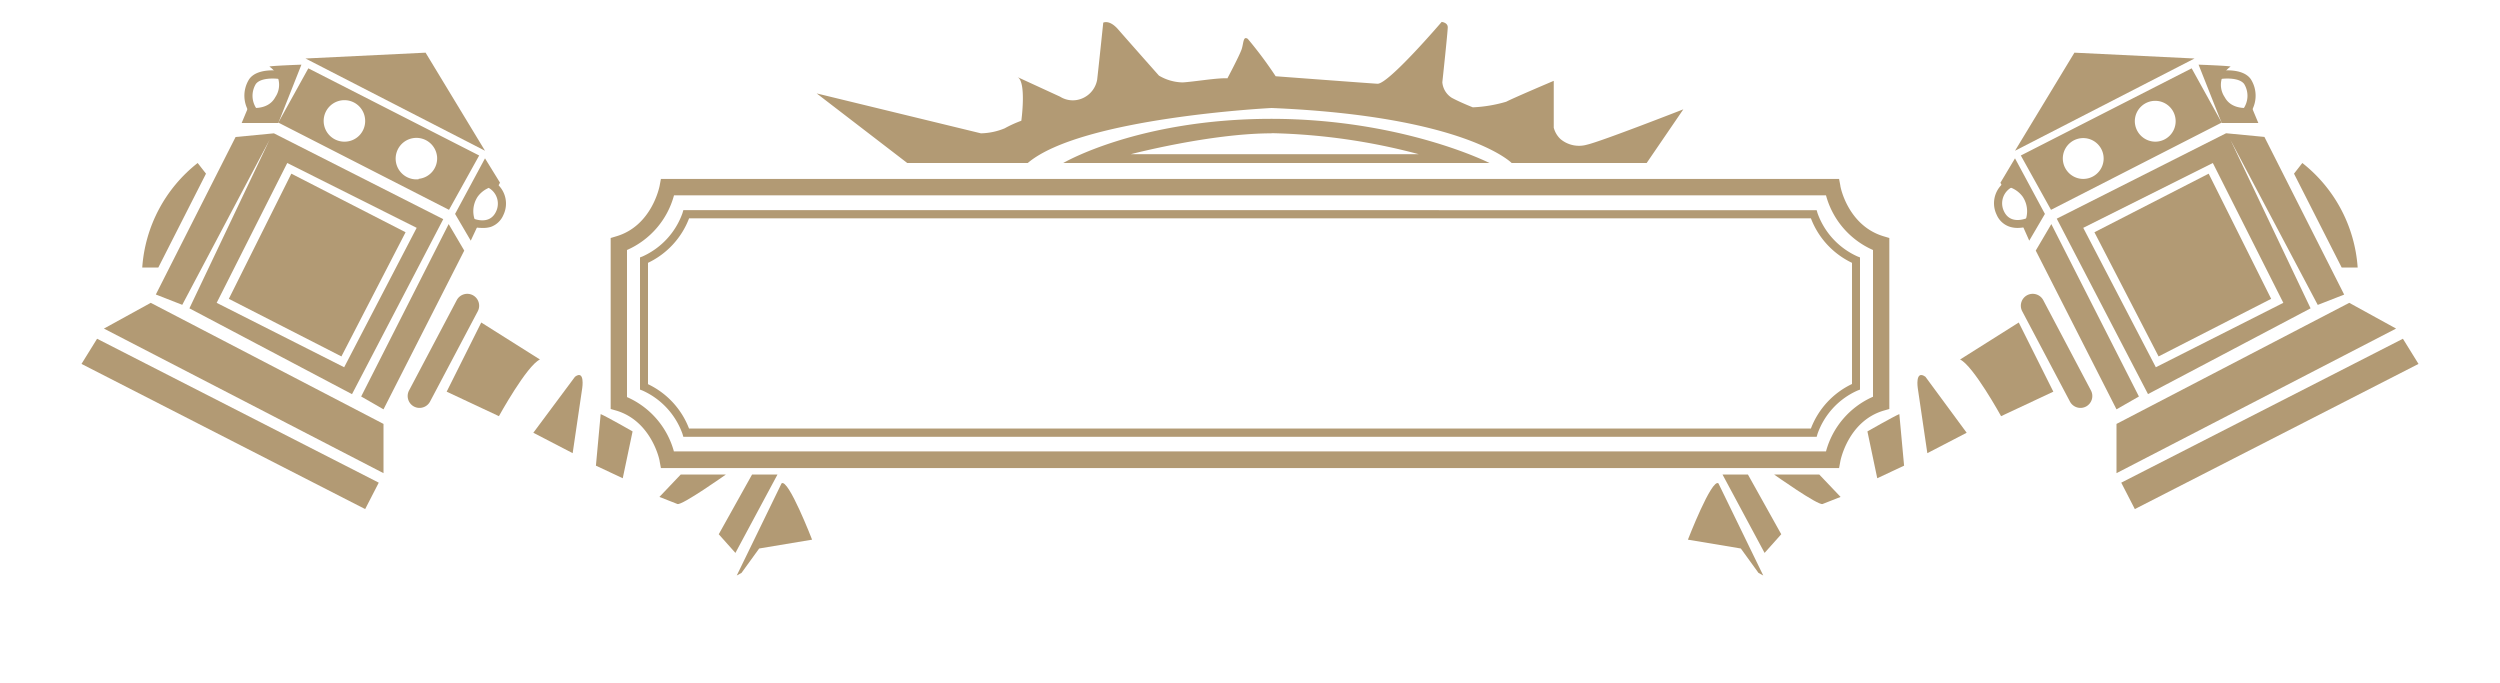 <svg data-name="Layer 1" xmlns="http://www.w3.org/2000/svg" fill='#B29A74' viewBox="0 0 300 82"><polygon points="9.78 43.67 43.82 61.09 45.45 57.92 11.65 40.65 9.78 43.67"></polygon><polygon points="12.47 39.43 46.02 56.78 46.02 50.87 18.09 36.34 12.47 39.43"></polygon><polygon points="46.02 49.12 43.34 47.58 53.84 26.89 55.71 30.07 46.02 49.12"></polygon><path d="M32.87,16l-4.6.44L18.7,35.34l3.17,1.24L32.34,16.79,22.73,37l19.51,10.3,10.95-21ZM41.3,44.07,26,36.34l8.47-16.78L50,27.34Z"></path><polygon points="34.96 20.84 27.46 35.86 40.97 42.77 48.67 27.87 34.96 20.84"></polygon><polygon points="36.66 7.02 58.2 18.09 51.07 6.32 36.66 7.02"></polygon><path d="M24.72,20.84l-1-1.28A17.48,17.48,0,0,0,17.07,32.1H19Z"></path><path d="M49.67,48.78h0a1.43,1.43,0,0,1-.58-1.93L54.82,36a1.43,1.43,0,0,1,1.93-.57h0a1.43,1.43,0,0,1,.58,1.93L51.6,48.2A1.43,1.43,0,0,1,49.67,48.78Z"></path><path d="M57.75,38.7,53.6,47l6.27,2.94s3.34-6.07,4.92-6.8Z"></path><path d="M69,45.21,64,51.93l4.72,2.45,1.15-7.82S70.21,44.32,69,45.21Z"></path><path d="M72.08,49.69l-.57,6.19,3.22,1.51,1.18-5.62S72.82,50,72.08,49.69Z"></path><path d="M81.69,56.94l-2.56,2.69,2.16.85c.53.21,5.82-3.54,5.82-3.54Z"></path><polygon points="90.25 56.94 86.25 64.11 88.25 66.35 93.3 56.94 90.25 56.94"></polygon><path d="M93.79,58,88.41,69.06l.57-.31,2.12-2.93,6.35-1.06S94.6,57.39,93.79,58Z"></path><path d="M56.49,28.88l-1.88-3.21L58.2,19,60,21.92l-.2.37a3.2,3.2,0,0,0-2.47,1.3,3.14,3.14,0,0,0,0,3.5Z"></path><path d="M32.34,8c-.13-.1,3.83-.24,3.83-.24l-2.77,7H29l.78-1.87s2.33.51,3.26-1.24A2.63,2.63,0,0,0,32.34,8Z"></path><path d="M37,8.2,33.4,14.71,53.88,25.18l3.62-6.52ZM41.38,17a2.49,2.49,0,1,1,2.44-2.48A2.47,2.47,0,0,1,41.38,17Zm8.86,4.51a2.49,2.49,0,1,1,2.21-2.69A2.46,2.46,0,0,1,50.24,21.46Z"></path><path d="M30.22,13.89a3.69,3.69,0,0,1-.31-4.4c1-1.39,3.57-1,3.86-1l-.17,1c-.61-.1-2.32-.19-2.9.59a2.72,2.72,0,0,0,.18,3.09Z"></path><path d="M57.88,27.35A4.31,4.31,0,0,1,56.12,27l.41-.88c.22.1,2.19,1,3-.74a2.18,2.18,0,0,0-.95-2.87l.49-.85a3.15,3.15,0,0,1,1.34,4.13,2.58,2.58,0,0,1-1.49,1.43A3.07,3.07,0,0,1,57.88,27.35Z"></path><polygon points="290.22 43.67 256.18 61.09 254.55 57.92 288.35 40.65 290.22 43.67"></polygon><polygon points="287.53 39.43 253.98 56.78 253.98 50.87 281.91 36.34 287.53 39.43"></polygon><polygon points="253.98 49.12 256.67 47.58 246.16 26.89 244.29 30.07 253.98 49.12"></polygon><path d="M246.81,26.24l10.95,21.05L277.27,37l-9.61-20.2,10.47,19.79,3.17-1.24-9.57-18.92-4.6-.44Zm3.18,1.1,15.55-7.78L274,36.34,258.7,44.07Z"></path><polygon points="265.04 20.84 272.54 35.86 259.03 42.77 251.33 27.87 265.04 20.84"></polygon><polygon points="263.34 7.02 241.8 18.09 248.93 6.32 263.34 7.02"></polygon><path d="M275.28,20.84l1-1.28a17.48,17.48,0,0,1,6.64,12.54H281Z"></path><path d="M250.33,48.78h0a1.43,1.43,0,0,0,.58-1.93L245.18,36a1.43,1.43,0,0,0-1.93-.57h0a1.43,1.43,0,0,0-.58,1.93L248.4,48.2A1.43,1.43,0,0,0,250.33,48.78Z"></path><path d="M242.25,38.7,246.4,47l-6.27,2.94s-3.34-6.07-4.92-6.8Z"></path><path d="M231.05,45.21,236,51.93l-4.72,2.45-1.15-7.82S229.79,44.32,231.05,45.21Z"></path><path d="M227.92,49.69l.57,6.19-3.22,1.51-1.18-5.62S227.18,50,227.92,49.69Z"></path><path d="M218.31,56.94l2.56,2.69-2.16.85c-.53.21-5.82-3.54-5.82-3.54Z"></path><polygon points="209.75 56.94 213.75 64.11 211.75 66.35 206.7 56.94 209.75 56.94"></polygon><path d="M206.21,58l5.38,11.06-.57-.31-2.12-2.93-6.35-1.06S205.4,57.39,206.21,58Z"></path><path d="M243.51,28.88l1.88-3.21L241.8,19l-1.75,2.93.2.37a3.2,3.2,0,0,1,2.47,1.3,3.14,3.14,0,0,1,0,3.5Z"></path><path d="M267.66,8c.13-.1-3.83-.24-3.83-.24l2.77,7H271l-.78-1.87s-2.33.51-3.26-1.24A2.63,2.63,0,0,1,267.66,8Z"></path><path d="M242.5,18.66l3.62,6.52L266.6,14.71,263,8.2Zm13.68-4.19A2.45,2.45,0,1,1,258.62,17,2.47,2.47,0,0,1,256.18,14.47Zm-8.63,4.3a2.45,2.45,0,1,1,2.21,2.69A2.46,2.46,0,0,1,247.55,18.77Z"></path><path d="M269.78,13.89a3.69,3.69,0,0,0,.31-4.4c-1-1.39-3.57-1-3.86-1l.17,1c.61-.1,2.32-.19,2.9.59a2.72,2.72,0,0,1-.18,3.09Z"></path><path d="M242.12,27.35a4.31,4.31,0,0,0,1.76-.39l-.41-.88c-.22.1-2.19,1-3-.74a2.18,2.18,0,0,1,.95-2.87l-.49-.85a3.15,3.15,0,0,0-1.34,4.13,2.58,2.58,0,0,0,1.49,1.43A3.07,3.07,0,0,0,242.12,27.35Z"></path><path d="M108.87,19.56,98,11.21,117.71,16a7.84,7.84,0,0,0,2.85-.6,14,14,0,0,1,2-.91s.65-4.73-.48-5.25l5.13,2.36a2.87,2.87,0,0,0,2,.4,3,3,0,0,0,2.45-2.44c.16-1.38.73-6.84.73-6.84s.73-.41,1.79.81,4.89,5.54,4.89,5.54a5.76,5.76,0,0,0,2.85.82c1.38-.08,4.23-.57,5.37-.49,0,0,1.47-2.77,1.71-3.5s.17-1.63.74-1.23a48.76,48.76,0,0,1,3.34,4.48s10.91.82,12.21.9S173,2.63,173,2.63s.73.07.73.64-.65,6.6-.65,6.6a2.44,2.44,0,0,0,1.14,1.87c1.06.57,2.52,1.14,2.52,1.14a16.78,16.78,0,0,0,4-.67c.9-.47,5.71-2.51,5.71-2.51v5.62a2.87,2.87,0,0,0,.81,1.37,3.46,3.46,0,0,0,3.18.67C192.07,17,202,13.12,202,13.12l-4.4,6.44H181.4s-5.5-5.62-28.81-6.6c0,0-22.83,1.14-29.26,6.6Z"></path><path d="M152.59,14.26c-16,0-25,5.3-25,5.3h51.15S168.31,14.28,152.59,14.26Zm0,1.72a74.48,74.48,0,0,1,17.65,2.52H135.71S145.28,16,152.59,16Z"></path><path d="M220.69,56.17H79.31l-.15-.8c0-.2-1-4.82-5.18-6.09l-.7-.2V28.56l.7-.21c4.26-1.27,5.17-6,5.18-6.08l.15-.8H220.69l.15.8c0,.2.95,4.81,5.18,6.08l.7.21V49.08l-.7.2c-4.26,1.28-5.17,6-5.18,6.08Zm-139.81-2H219.12a10,10,0,0,1,5.64-6.56V30a10,10,0,0,1-5.64-6.56H80.88A10,10,0,0,1,75.24,30V47.65A10,10,0,0,1,80.88,54.21Z"></path><path d="M218,52.42H82l-.1-.35a9,9,0,0,0-4.79-5.2l-.31-.12V30.89l.31-.12a9,9,0,0,0,4.79-5.2l.1-.35H218l.1.35a9,9,0,0,0,4.79,5.2l.31.12V46.75l-.31.12a8.93,8.93,0,0,0-4.79,5.2Zm-135.33-1H217.31a9.76,9.76,0,0,1,4.93-5.34V31.54a9.76,9.76,0,0,1-4.93-5.34H82.69a9.76,9.76,0,0,1-4.93,5.34V46.1A9.76,9.76,0,0,1,82.69,51.44Z"></path></svg>